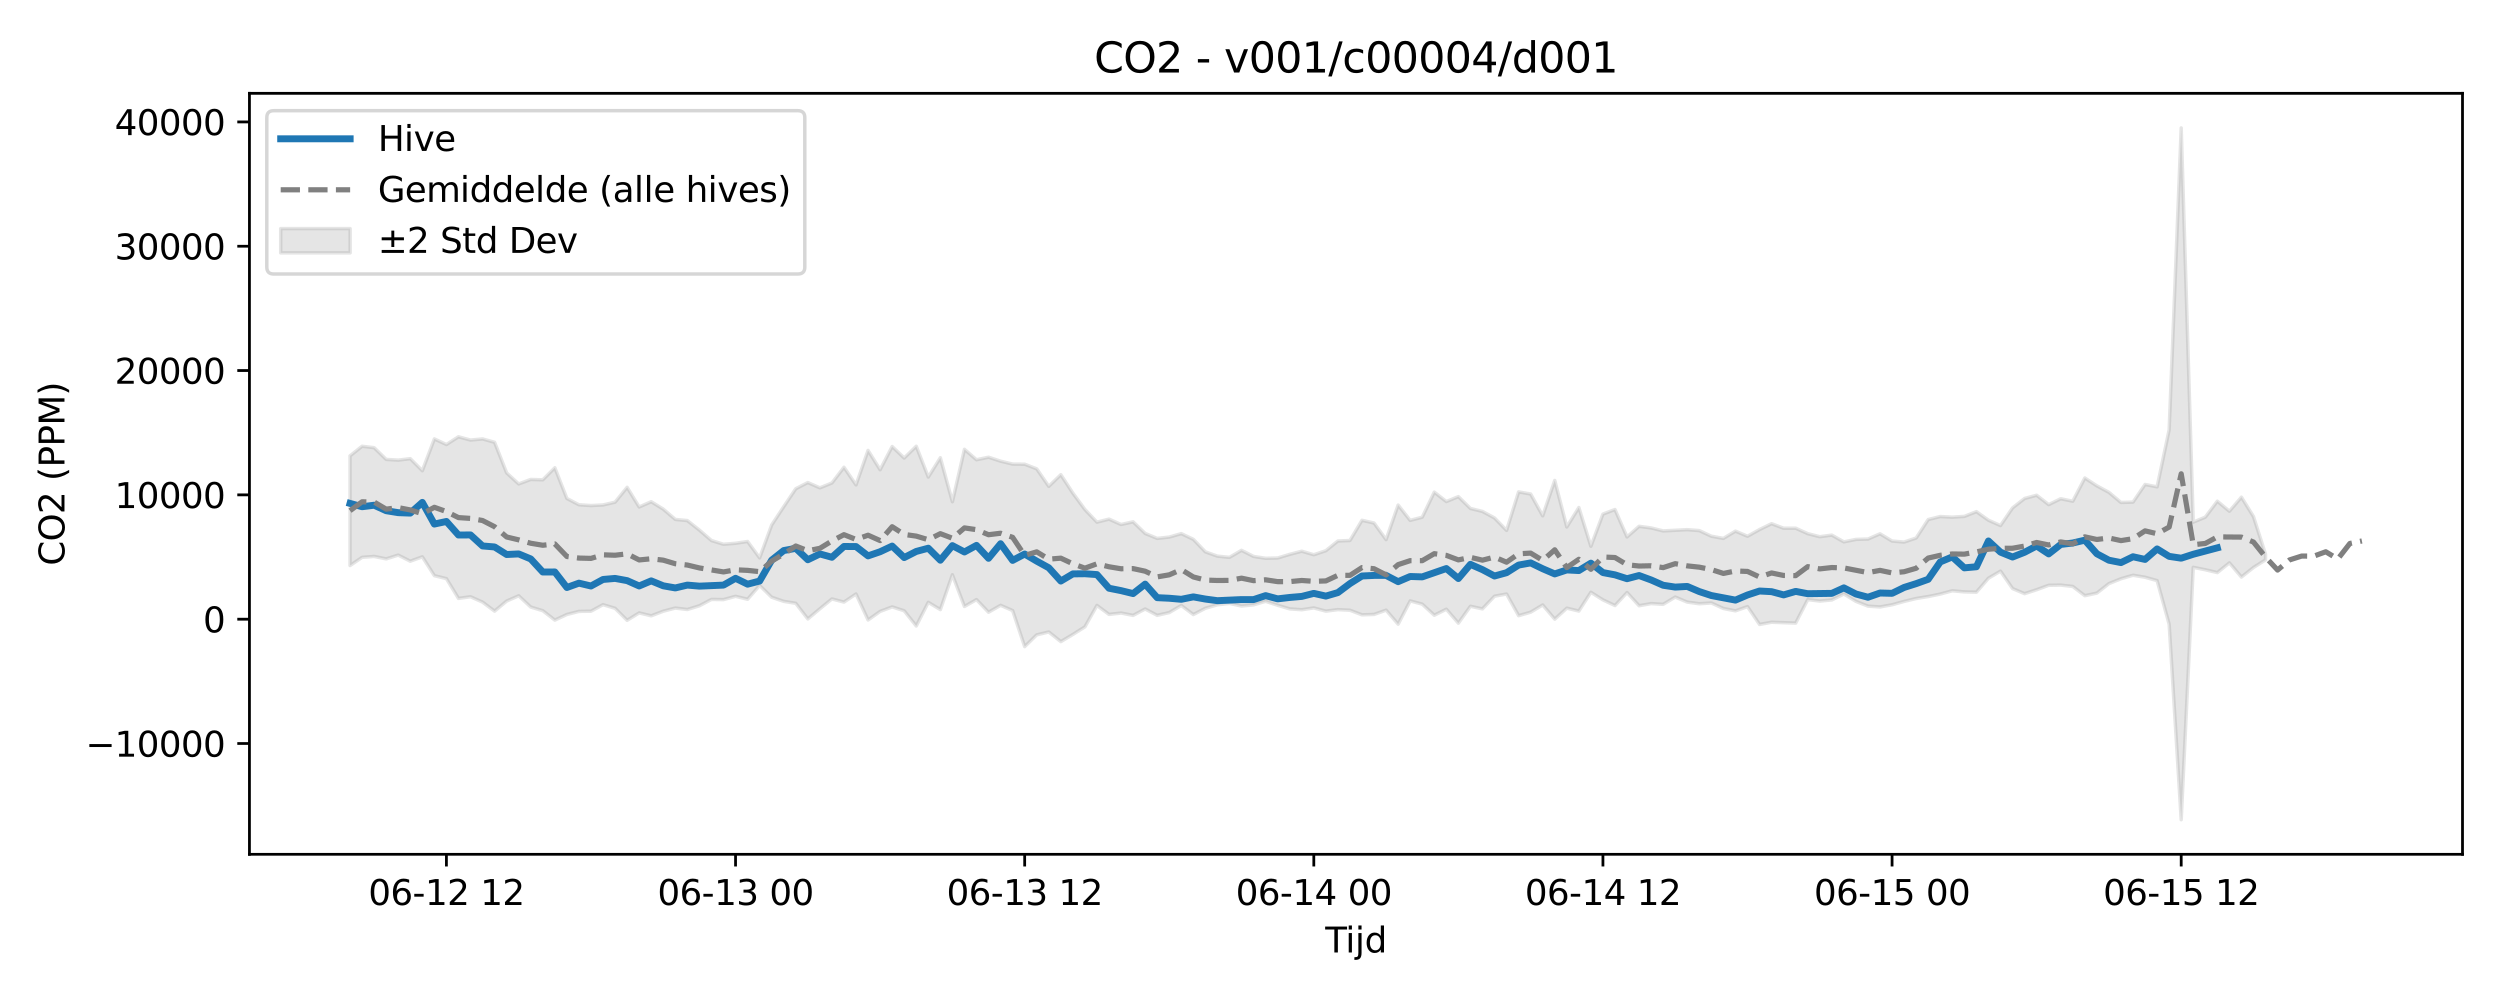 <?xml version="1.0" encoding="utf-8" standalone="no"?>
<!DOCTYPE svg PUBLIC "-//W3C//DTD SVG 1.1//EN"
  "http://www.w3.org/Graphics/SVG/1.1/DTD/svg11.dtd">
<svg xmlns:xlink="http://www.w3.org/1999/xlink" width="720pt" height="288pt" viewBox="0 0 720 288" xmlns="http://www.w3.org/2000/svg" version="1.1">
 <defs>
  <style type="text/css">*{stroke-linejoin: round; stroke-linecap: butt}</style>
 </defs>
 <g id="figure_1">
  <g id="patch_1">
   <path d="M 0 288 
L 720 288 
L 720 0 
L 0 0 
z
" style="fill: #ffffff"/>
  </g>
  <g id="axes_1">
   <g id="patch_2">
    <path d="M 71.84 246.04 
L 709.2 246.04 
L 709.2 26.88 
L 71.84 26.88 
z
" style="fill: #ffffff"/>
   </g>
   <g id="FillBetweenPolyCollection_1">
    <defs>
     <path id="mf6cceb9eff" d="M 100.811 -156.71 
L 100.811 -125.124 
L 104.28 -127.484 
L 107.75 -127.745 
L 111.22 -127.042 
L 114.689 -128.129 
L 118.159 -126.372 
L 121.628 -127.635 
L 125.098 -122.207 
L 128.567 -121.354 
L 132.037 -115.655 
L 135.507 -116.136 
L 138.976 -114.592 
L 142.446 -111.991 
L 145.915 -114.894 
L 149.385 -116.415 
L 152.854 -113.166 
L 156.324 -112.118 
L 159.794 -109.408 
L 163.263 -111.026 
L 166.733 -111.918 
L 170.202 -111.966 
L 173.672 -113.856 
L 177.141 -112.811 
L 180.611 -109.346 
L 184.081 -111.485 
L 187.55 -110.643 
L 191.02 -111.97 
L 194.489 -112.877 
L 197.959 -112.46 
L 201.428 -113.535 
L 204.898 -115.365 
L 208.368 -115.311 
L 211.837 -116.259 
L 215.307 -115.414 
L 218.776 -119.398 
L 222.246 -115.986 
L 225.715 -114.809 
L 229.185 -114.25 
L 232.655 -109.742 
L 236.124 -112.665 
L 239.594 -115.509 
L 243.063 -114.6 
L 246.533 -116.932 
L 250.002 -109.441 
L 253.472 -111.913 
L 256.942 -113.215 
L 260.411 -112.088 
L 263.881 -107.715 
L 267.35 -114.528 
L 270.82 -112.435 
L 274.289 -122.475 
L 277.759 -113.332 
L 281.229 -115.314 
L 284.698 -111.676 
L 288.168 -113.671 
L 291.637 -112.156 
L 295.107 -101.768 
L 298.576 -105.166 
L 302.046 -105.992 
L 305.516 -103.211 
L 308.985 -105.272 
L 312.455 -107.468 
L 315.924 -113.637 
L 319.394 -111.048 
L 322.863 -111.44 
L 326.333 -110.763 
L 329.803 -112.614 
L 333.272 -110.779 
L 336.742 -111.576 
L 340.211 -113.626 
L 343.681 -111.004 
L 347.15 -112.816 
L 350.62 -113.816 
L 354.09 -114.212 
L 357.559 -113.461 
L 361.029 -113.8 
L 364.498 -114.819 
L 367.968 -113.682 
L 371.437 -112.64 
L 374.907 -112.397 
L 378.377 -112.917 
L 381.846 -111.988 
L 385.316 -112.426 
L 388.785 -112.254 
L 392.255 -110.927 
L 395.724 -111.04 
L 399.194 -112.282 
L 402.663 -108.235 
L 406.133 -114.933 
L 409.603 -114.011 
L 413.072 -110.812 
L 416.542 -112.55 
L 420.011 -108.53 
L 423.481 -113.396 
L 426.95 -112.639 
L 430.42 -116.29 
L 433.89 -116.923 
L 437.359 -110.684 
L 440.829 -111.687 
L 444.298 -113.774 
L 447.768 -109.678 
L 451.237 -112.849 
L 454.707 -112.015 
L 458.177 -117.424 
L 461.646 -115.233 
L 465.116 -113.6 
L 468.585 -117.348 
L 472.055 -113.543 
L 475.524 -114.162 
L 478.994 -113.952 
L 482.464 -116.045 
L 485.933 -114.594 
L 489.403 -114.121 
L 492.872 -114.345 
L 496.342 -112.758 
L 499.811 -112.076 
L 503.281 -113.295 
L 506.751 -108.155 
L 510.22 -108.795 
L 513.69 -108.664 
L 517.159 -108.55 
L 520.629 -115.306 
L 524.098 -114.889 
L 527.568 -115.212 
L 531.038 -116.929 
L 534.507 -114.806 
L 537.977 -113.429 
L 541.446 -113.198 
L 544.916 -113.826 
L 548.385 -114.788 
L 551.855 -115.631 
L 555.325 -116.193 
L 558.794 -116.91 
L 562.264 -117.853 
L 565.733 -117.536 
L 569.203 -117.447 
L 572.672 -121.475 
L 576.142 -123.52 
L 579.612 -118.499 
L 583.081 -117.023 
L 586.551 -118.16 
L 590.02 -119.431 
L 593.49 -119.49 
L 596.959 -119.102 
L 600.429 -116.44 
L 603.899 -117.184 
L 607.368 -119.917 
L 610.838 -121.319 
L 614.307 -122.323 
L 617.777 -121.755 
L 621.246 -120.78 
L 624.716 -108.217 
L 628.186 -51.922 
L 631.655 -124.607 
L 635.125 -123.912 
L 638.594 -123.091 
L 642.064 -125.895 
L 645.533 -121.807 
L 649.003 -124.56 
L 652.473 -126.767 
L 652.473 -128.35 
L 652.473 -128.35 
L 649.003 -139.227 
L 645.533 -144.815 
L 642.064 -140.765 
L 638.594 -143.658 
L 635.125 -139.057 
L 631.655 -137.623 
L 628.186 -251.158 
L 624.716 -164.209 
L 621.246 -147.786 
L 617.777 -148.473 
L 614.307 -143.397 
L 610.838 -143.289 
L 607.368 -146.206 
L 603.899 -148.079 
L 600.429 -150.34 
L 596.959 -143.648 
L 593.49 -144.368 
L 590.02 -142.67 
L 586.551 -145.371 
L 583.081 -144.436 
L 579.612 -141.72 
L 576.142 -136.642 
L 572.672 -138.182 
L 569.203 -140.649 
L 565.733 -139.28 
L 562.264 -139.061 
L 558.794 -139.242 
L 555.325 -138.371 
L 551.855 -133.054 
L 548.385 -131.892 
L 544.916 -132.178 
L 541.446 -134.264 
L 537.977 -132.757 
L 534.507 -132.655 
L 531.038 -131.94 
L 527.568 -133.89 
L 524.098 -133.43 
L 520.629 -134.311 
L 517.159 -135.88 
L 513.69 -135.868 
L 510.22 -137.177 
L 506.751 -135.493 
L 503.281 -133.559 
L 499.811 -135.035 
L 496.342 -132.942 
L 492.872 -133.572 
L 489.403 -135.189 
L 485.933 -135.461 
L 482.464 -135.28 
L 478.994 -135.097 
L 475.524 -135.956 
L 472.055 -136.421 
L 468.585 -133.361 
L 465.116 -141.261 
L 461.646 -139.943 
L 458.177 -130.665 
L 454.707 -141.833 
L 451.237 -136.238 
L 447.768 -149.634 
L 444.298 -139.439 
L 440.829 -145.722 
L 437.359 -146.335 
L 433.89 -135.248 
L 430.42 -138.831 
L 426.95 -140.708 
L 423.481 -141.565 
L 420.011 -144.967 
L 416.542 -143.556 
L 413.072 -146.269 
L 409.603 -139.047 
L 406.133 -138.137 
L 402.663 -142.54 
L 399.194 -132.589 
L 395.724 -137.372 
L 392.255 -138.157 
L 388.785 -132.339 
L 385.316 -132.197 
L 381.846 -129.399 
L 378.377 -128.239 
L 374.907 -129.249 
L 371.437 -128.345 
L 367.968 -127.296 
L 364.498 -127.213 
L 361.029 -127.744 
L 357.559 -129.512 
L 354.09 -127.483 
L 350.62 -127.827 
L 347.15 -129.065 
L 343.681 -132.675 
L 340.211 -134.316 
L 336.742 -133.324 
L 333.272 -132.937 
L 329.803 -134.374 
L 326.333 -137.719 
L 322.863 -136.946 
L 319.394 -138.496 
L 315.924 -137.62 
L 312.455 -141.264 
L 308.985 -145.986 
L 305.516 -151.284 
L 302.046 -147.933 
L 298.576 -152.974 
L 295.107 -154.309 
L 291.637 -154.343 
L 288.168 -155.185 
L 284.698 -156.322 
L 281.229 -155.593 
L 277.759 -158.595 
L 274.289 -143.496 
L 270.82 -156.172 
L 267.35 -150.605 
L 263.881 -159.482 
L 260.411 -156.084 
L 256.942 -159.4 
L 253.472 -152.712 
L 250.002 -158.284 
L 246.533 -148.348 
L 243.063 -153.431 
L 239.594 -148.9 
L 236.124 -147.503 
L 232.655 -149.028 
L 229.185 -147.252 
L 225.715 -142.078 
L 222.246 -136.805 
L 218.776 -127.326 
L 215.307 -132.051 
L 211.837 -131.539 
L 208.368 -131.258 
L 204.898 -132.327 
L 201.428 -135.337 
L 197.959 -138.077 
L 194.489 -138.41 
L 191.02 -141.375 
L 187.55 -143.508 
L 184.081 -141.99 
L 180.611 -147.652 
L 177.141 -143.372 
L 173.672 -142.573 
L 170.202 -142.401 
L 166.733 -142.632 
L 163.263 -144.44 
L 159.794 -153.285 
L 156.324 -149.814 
L 152.854 -149.923 
L 149.385 -148.625 
L 145.915 -151.804 
L 142.446 -160.618 
L 138.976 -161.592 
L 135.507 -161.263 
L 132.037 -162.208 
L 128.567 -159.977 
L 125.098 -161.592 
L 121.628 -152.433 
L 118.159 -155.912 
L 114.689 -155.483 
L 111.22 -155.693 
L 107.75 -159.073 
L 104.28 -159.483 
L 100.811 -156.71 
z
" style="stroke: #808080; stroke-opacity: 0.2"/>
    </defs>
    <g clip-path="url(#p6f498f45c6)">
     <use xlink:href="#mf6cceb9eff" x="0" y="288" style="fill: #808080; fill-opacity: 0.2; stroke: #808080; stroke-opacity: 0.2"/>
    </g>
   </g>
   <g id="matplotlib.axis_1">
    <g id="xtick_1">
     <g id="line2d_1">
      <defs>
       <path id="m15a9ff6edf" d="M 0 0 
L 0 3.5 
" style="stroke: #000000; stroke-width: 0.8"/>
      </defs>
      <g>
       <use xlink:href="#m15a9ff6edf" x="128.567" y="246.04" style="stroke: #000000; stroke-width: 0.8"/>
      </g>
     </g>
     <g id="text_1">
      <!-- 06-12 12 -->
      <g transform="translate(106.087 260.638) scale(0.1 -0.1)">
       <defs>
        <path id="DejaVuSans-30" d="M 2034 4250 
Q 1547 4250 1301 3770 
Q 1056 3291 1056 2328 
Q 1056 1369 1301 889 
Q 1547 409 2034 409 
Q 2525 409 2770 889 
Q 3016 1369 3016 2328 
Q 3016 3291 2770 3770 
Q 2525 4250 2034 4250 
z
M 2034 4750 
Q 2819 4750 3233 4129 
Q 3647 3509 3647 2328 
Q 3647 1150 3233 529 
Q 2819 -91 2034 -91 
Q 1250 -91 836 529 
Q 422 1150 422 2328 
Q 422 3509 836 4129 
Q 1250 4750 2034 4750 
z
" transform="scale(0.016)"/>
        <path id="DejaVuSans-36" d="M 2113 2584 
Q 1688 2584 1439 2293 
Q 1191 2003 1191 1497 
Q 1191 994 1439 701 
Q 1688 409 2113 409 
Q 2538 409 2786 701 
Q 3034 994 3034 1497 
Q 3034 2003 2786 2293 
Q 2538 2584 2113 2584 
z
M 3366 4563 
L 3366 3988 
Q 3128 4100 2886 4159 
Q 2644 4219 2406 4219 
Q 1781 4219 1451 3797 
Q 1122 3375 1075 2522 
Q 1259 2794 1537 2939 
Q 1816 3084 2150 3084 
Q 2853 3084 3261 2657 
Q 3669 2231 3669 1497 
Q 3669 778 3244 343 
Q 2819 -91 2113 -91 
Q 1303 -91 875 529 
Q 447 1150 447 2328 
Q 447 3434 972 4092 
Q 1497 4750 2381 4750 
Q 2619 4750 2861 4703 
Q 3103 4656 3366 4563 
z
" transform="scale(0.016)"/>
        <path id="DejaVuSans-2d" d="M 313 2009 
L 1997 2009 
L 1997 1497 
L 313 1497 
L 313 2009 
z
" transform="scale(0.016)"/>
        <path id="DejaVuSans-31" d="M 794 531 
L 1825 531 
L 1825 4091 
L 703 3866 
L 703 4441 
L 1819 4666 
L 2450 4666 
L 2450 531 
L 3481 531 
L 3481 0 
L 794 0 
L 794 531 
z
" transform="scale(0.016)"/>
        <path id="DejaVuSans-32" d="M 1228 531 
L 3431 531 
L 3431 0 
L 469 0 
L 469 531 
Q 828 903 1448 1529 
Q 2069 2156 2228 2338 
Q 2531 2678 2651 2914 
Q 2772 3150 2772 3378 
Q 2772 3750 2511 3984 
Q 2250 4219 1831 4219 
Q 1534 4219 1204 4116 
Q 875 4013 500 3803 
L 500 4441 
Q 881 4594 1212 4672 
Q 1544 4750 1819 4750 
Q 2544 4750 2975 4387 
Q 3406 4025 3406 3419 
Q 3406 3131 3298 2873 
Q 3191 2616 2906 2266 
Q 2828 2175 2409 1742 
Q 1991 1309 1228 531 
z
" transform="scale(0.016)"/>
        <path id="DejaVuSans-20" transform="scale(0.016)"/>
       </defs>
       <use xlink:href="#DejaVuSans-30"/>
       <use xlink:href="#DejaVuSans-36" transform="translate(63.623 0)"/>
       <use xlink:href="#DejaVuSans-2d" transform="translate(127.246 0)"/>
       <use xlink:href="#DejaVuSans-31" transform="translate(163.33 0)"/>
       <use xlink:href="#DejaVuSans-32" transform="translate(226.953 0)"/>
       <use xlink:href="#DejaVuSans-20" transform="translate(290.576 0)"/>
       <use xlink:href="#DejaVuSans-31" transform="translate(322.363 0)"/>
       <use xlink:href="#DejaVuSans-32" transform="translate(385.986 0)"/>
      </g>
     </g>
    </g>
    <g id="xtick_2">
     <g id="line2d_2">
      <g>
       <use xlink:href="#m15a9ff6edf" x="211.837" y="246.04" style="stroke: #000000; stroke-width: 0.8"/>
      </g>
     </g>
     <g id="text_2">
      <!-- 06-13 00 -->
      <g transform="translate(189.357 260.638) scale(0.1 -0.1)">
       <defs>
        <path id="DejaVuSans-33" d="M 2597 2516 
Q 3050 2419 3304 2112 
Q 3559 1806 3559 1356 
Q 3559 666 3084 287 
Q 2609 -91 1734 -91 
Q 1441 -91 1130 -33 
Q 819 25 488 141 
L 488 750 
Q 750 597 1062 519 
Q 1375 441 1716 441 
Q 2309 441 2620 675 
Q 2931 909 2931 1356 
Q 2931 1769 2642 2001 
Q 2353 2234 1838 2234 
L 1294 2234 
L 1294 2753 
L 1863 2753 
Q 2328 2753 2575 2939 
Q 2822 3125 2822 3475 
Q 2822 3834 2567 4026 
Q 2313 4219 1838 4219 
Q 1578 4219 1281 4162 
Q 984 4106 628 3988 
L 628 4550 
Q 988 4650 1302 4700 
Q 1616 4750 1894 4750 
Q 2613 4750 3031 4423 
Q 3450 4097 3450 3541 
Q 3450 3153 3228 2886 
Q 3006 2619 2597 2516 
z
" transform="scale(0.016)"/>
       </defs>
       <use xlink:href="#DejaVuSans-30"/>
       <use xlink:href="#DejaVuSans-36" transform="translate(63.623 0)"/>
       <use xlink:href="#DejaVuSans-2d" transform="translate(127.246 0)"/>
       <use xlink:href="#DejaVuSans-31" transform="translate(163.33 0)"/>
       <use xlink:href="#DejaVuSans-33" transform="translate(226.953 0)"/>
       <use xlink:href="#DejaVuSans-20" transform="translate(290.576 0)"/>
       <use xlink:href="#DejaVuSans-30" transform="translate(322.363 0)"/>
       <use xlink:href="#DejaVuSans-30" transform="translate(385.986 0)"/>
      </g>
     </g>
    </g>
    <g id="xtick_3">
     <g id="line2d_3">
      <g>
       <use xlink:href="#m15a9ff6edf" x="295.107" y="246.04" style="stroke: #000000; stroke-width: 0.8"/>
      </g>
     </g>
     <g id="text_3">
      <!-- 06-13 12 -->
      <g transform="translate(272.626 260.638) scale(0.1 -0.1)">
       <use xlink:href="#DejaVuSans-30"/>
       <use xlink:href="#DejaVuSans-36" transform="translate(63.623 0)"/>
       <use xlink:href="#DejaVuSans-2d" transform="translate(127.246 0)"/>
       <use xlink:href="#DejaVuSans-31" transform="translate(163.33 0)"/>
       <use xlink:href="#DejaVuSans-33" transform="translate(226.953 0)"/>
       <use xlink:href="#DejaVuSans-20" transform="translate(290.576 0)"/>
       <use xlink:href="#DejaVuSans-31" transform="translate(322.363 0)"/>
       <use xlink:href="#DejaVuSans-32" transform="translate(385.986 0)"/>
      </g>
     </g>
    </g>
    <g id="xtick_4">
     <g id="line2d_4">
      <g>
       <use xlink:href="#m15a9ff6edf" x="378.377" y="246.04" style="stroke: #000000; stroke-width: 0.8"/>
      </g>
     </g>
     <g id="text_4">
      <!-- 06-14 00 -->
      <g transform="translate(355.896 260.638) scale(0.1 -0.1)">
       <defs>
        <path id="DejaVuSans-34" d="M 2419 4116 
L 825 1625 
L 2419 1625 
L 2419 4116 
z
M 2253 4666 
L 3047 4666 
L 3047 1625 
L 3713 1625 
L 3713 1100 
L 3047 1100 
L 3047 0 
L 2419 0 
L 2419 1100 
L 313 1100 
L 313 1709 
L 2253 4666 
z
" transform="scale(0.016)"/>
       </defs>
       <use xlink:href="#DejaVuSans-30"/>
       <use xlink:href="#DejaVuSans-36" transform="translate(63.623 0)"/>
       <use xlink:href="#DejaVuSans-2d" transform="translate(127.246 0)"/>
       <use xlink:href="#DejaVuSans-31" transform="translate(163.33 0)"/>
       <use xlink:href="#DejaVuSans-34" transform="translate(226.953 0)"/>
       <use xlink:href="#DejaVuSans-20" transform="translate(290.576 0)"/>
       <use xlink:href="#DejaVuSans-30" transform="translate(322.363 0)"/>
       <use xlink:href="#DejaVuSans-30" transform="translate(385.986 0)"/>
      </g>
     </g>
    </g>
    <g id="xtick_5">
     <g id="line2d_5">
      <g>
       <use xlink:href="#m15a9ff6edf" x="461.646" y="246.04" style="stroke: #000000; stroke-width: 0.8"/>
      </g>
     </g>
     <g id="text_5">
      <!-- 06-14 12 -->
      <g transform="translate(439.166 260.638) scale(0.1 -0.1)">
       <use xlink:href="#DejaVuSans-30"/>
       <use xlink:href="#DejaVuSans-36" transform="translate(63.623 0)"/>
       <use xlink:href="#DejaVuSans-2d" transform="translate(127.246 0)"/>
       <use xlink:href="#DejaVuSans-31" transform="translate(163.33 0)"/>
       <use xlink:href="#DejaVuSans-34" transform="translate(226.953 0)"/>
       <use xlink:href="#DejaVuSans-20" transform="translate(290.576 0)"/>
       <use xlink:href="#DejaVuSans-31" transform="translate(322.363 0)"/>
       <use xlink:href="#DejaVuSans-32" transform="translate(385.986 0)"/>
      </g>
     </g>
    </g>
    <g id="xtick_6">
     <g id="line2d_6">
      <g>
       <use xlink:href="#m15a9ff6edf" x="544.916" y="246.04" style="stroke: #000000; stroke-width: 0.8"/>
      </g>
     </g>
     <g id="text_6">
      <!-- 06-15 00 -->
      <g transform="translate(522.435 260.638) scale(0.1 -0.1)">
       <defs>
        <path id="DejaVuSans-35" d="M 691 4666 
L 3169 4666 
L 3169 4134 
L 1269 4134 
L 1269 2991 
Q 1406 3038 1543 3061 
Q 1681 3084 1819 3084 
Q 2600 3084 3056 2656 
Q 3513 2228 3513 1497 
Q 3513 744 3044 326 
Q 2575 -91 1722 -91 
Q 1428 -91 1123 -41 
Q 819 9 494 109 
L 494 744 
Q 775 591 1075 516 
Q 1375 441 1709 441 
Q 2250 441 2565 725 
Q 2881 1009 2881 1497 
Q 2881 1984 2565 2268 
Q 2250 2553 1709 2553 
Q 1456 2553 1204 2497 
Q 953 2441 691 2322 
L 691 4666 
z
" transform="scale(0.016)"/>
       </defs>
       <use xlink:href="#DejaVuSans-30"/>
       <use xlink:href="#DejaVuSans-36" transform="translate(63.623 0)"/>
       <use xlink:href="#DejaVuSans-2d" transform="translate(127.246 0)"/>
       <use xlink:href="#DejaVuSans-31" transform="translate(163.33 0)"/>
       <use xlink:href="#DejaVuSans-35" transform="translate(226.953 0)"/>
       <use xlink:href="#DejaVuSans-20" transform="translate(290.576 0)"/>
       <use xlink:href="#DejaVuSans-30" transform="translate(322.363 0)"/>
       <use xlink:href="#DejaVuSans-30" transform="translate(385.986 0)"/>
      </g>
     </g>
    </g>
    <g id="xtick_7">
     <g id="line2d_7">
      <g>
       <use xlink:href="#m15a9ff6edf" x="628.186" y="246.04" style="stroke: #000000; stroke-width: 0.8"/>
      </g>
     </g>
     <g id="text_7">
      <!-- 06-15 12 -->
      <g transform="translate(605.705 260.638) scale(0.1 -0.1)">
       <use xlink:href="#DejaVuSans-30"/>
       <use xlink:href="#DejaVuSans-36" transform="translate(63.623 0)"/>
       <use xlink:href="#DejaVuSans-2d" transform="translate(127.246 0)"/>
       <use xlink:href="#DejaVuSans-31" transform="translate(163.33 0)"/>
       <use xlink:href="#DejaVuSans-35" transform="translate(226.953 0)"/>
       <use xlink:href="#DejaVuSans-20" transform="translate(290.576 0)"/>
       <use xlink:href="#DejaVuSans-31" transform="translate(322.363 0)"/>
       <use xlink:href="#DejaVuSans-32" transform="translate(385.986 0)"/>
      </g>
     </g>
    </g>
    <g id="text_8">
     <!-- Tijd -->
     <g transform="translate(381.67 274.317) scale(0.1 -0.1)">
      <defs>
       <path id="DejaVuSans-54" d="M -19 4666 
L 3928 4666 
L 3928 4134 
L 2272 4134 
L 2272 0 
L 1638 0 
L 1638 4134 
L -19 4134 
L -19 4666 
z
" transform="scale(0.016)"/>
       <path id="DejaVuSans-69" d="M 603 3500 
L 1178 3500 
L 1178 0 
L 603 0 
L 603 3500 
z
M 603 4863 
L 1178 4863 
L 1178 4134 
L 603 4134 
L 603 4863 
z
" transform="scale(0.016)"/>
       <path id="DejaVuSans-6a" d="M 603 3500 
L 1178 3500 
L 1178 -63 
Q 1178 -731 923 -1031 
Q 669 -1331 103 -1331 
L -116 -1331 
L -116 -844 
L 38 -844 
Q 366 -844 484 -692 
Q 603 -541 603 -63 
L 603 3500 
z
M 603 4863 
L 1178 4863 
L 1178 4134 
L 603 4134 
L 603 4863 
z
" transform="scale(0.016)"/>
       <path id="DejaVuSans-64" d="M 2906 2969 
L 2906 4863 
L 3481 4863 
L 3481 0 
L 2906 0 
L 2906 525 
Q 2725 213 2448 61 
Q 2172 -91 1784 -91 
Q 1150 -91 751 415 
Q 353 922 353 1747 
Q 353 2572 751 3078 
Q 1150 3584 1784 3584 
Q 2172 3584 2448 3432 
Q 2725 3281 2906 2969 
z
M 947 1747 
Q 947 1113 1208 752 
Q 1469 391 1925 391 
Q 2381 391 2643 752 
Q 2906 1113 2906 1747 
Q 2906 2381 2643 2742 
Q 2381 3103 1925 3103 
Q 1469 3103 1208 2742 
Q 947 2381 947 1747 
z
" transform="scale(0.016)"/>
      </defs>
      <use xlink:href="#DejaVuSans-54"/>
      <use xlink:href="#DejaVuSans-69" transform="translate(57.959 0)"/>
      <use xlink:href="#DejaVuSans-6a" transform="translate(85.742 0)"/>
      <use xlink:href="#DejaVuSans-64" transform="translate(113.525 0)"/>
     </g>
    </g>
   </g>
   <g id="matplotlib.axis_2">
    <g id="ytick_1">
     <g id="line2d_8">
      <defs>
       <path id="m449d38f73c" d="M 0 0 
L -3.5 0 
" style="stroke: #000000; stroke-width: 0.8"/>
      </defs>
      <g>
       <use xlink:href="#m449d38f73c" x="71.84" y="214.129" style="stroke: #000000; stroke-width: 0.8"/>
      </g>
     </g>
     <g id="text_9">
      <!-- −10000 -->
      <g transform="translate(24.648 217.928) scale(0.1 -0.1)">
       <defs>
        <path id="DejaVuSans-2212" d="M 678 2272 
L 4684 2272 
L 4684 1741 
L 678 1741 
L 678 2272 
z
" transform="scale(0.016)"/>
       </defs>
       <use xlink:href="#DejaVuSans-2212"/>
       <use xlink:href="#DejaVuSans-31" transform="translate(83.789 0)"/>
       <use xlink:href="#DejaVuSans-30" transform="translate(147.412 0)"/>
       <use xlink:href="#DejaVuSans-30" transform="translate(211.035 0)"/>
       <use xlink:href="#DejaVuSans-30" transform="translate(274.658 0)"/>
       <use xlink:href="#DejaVuSans-30" transform="translate(338.281 0)"/>
      </g>
     </g>
    </g>
    <g id="ytick_2">
     <g id="line2d_9">
      <g>
       <use xlink:href="#m449d38f73c" x="71.84" y="178.326" style="stroke: #000000; stroke-width: 0.8"/>
      </g>
     </g>
     <g id="text_10">
      <!-- 0 -->
      <g transform="translate(58.477 182.125) scale(0.1 -0.1)">
       <use xlink:href="#DejaVuSans-30"/>
      </g>
     </g>
    </g>
    <g id="ytick_3">
     <g id="line2d_10">
      <g>
       <use xlink:href="#m449d38f73c" x="71.84" y="142.522" style="stroke: #000000; stroke-width: 0.8"/>
      </g>
     </g>
     <g id="text_11">
      <!-- 10000 -->
      <g transform="translate(33.028 146.322) scale(0.1 -0.1)">
       <use xlink:href="#DejaVuSans-31"/>
       <use xlink:href="#DejaVuSans-30" transform="translate(63.623 0)"/>
       <use xlink:href="#DejaVuSans-30" transform="translate(127.246 0)"/>
       <use xlink:href="#DejaVuSans-30" transform="translate(190.869 0)"/>
       <use xlink:href="#DejaVuSans-30" transform="translate(254.492 0)"/>
      </g>
     </g>
    </g>
    <g id="ytick_4">
     <g id="line2d_11">
      <g>
       <use xlink:href="#m449d38f73c" x="71.84" y="106.719" style="stroke: #000000; stroke-width: 0.8"/>
      </g>
     </g>
     <g id="text_12">
      <!-- 20000 -->
      <g transform="translate(33.028 110.519) scale(0.1 -0.1)">
       <use xlink:href="#DejaVuSans-32"/>
       <use xlink:href="#DejaVuSans-30" transform="translate(63.623 0)"/>
       <use xlink:href="#DejaVuSans-30" transform="translate(127.246 0)"/>
       <use xlink:href="#DejaVuSans-30" transform="translate(190.869 0)"/>
       <use xlink:href="#DejaVuSans-30" transform="translate(254.492 0)"/>
      </g>
     </g>
    </g>
    <g id="ytick_5">
     <g id="line2d_12">
      <g>
       <use xlink:href="#m449d38f73c" x="71.84" y="70.916" style="stroke: #000000; stroke-width: 0.8"/>
      </g>
     </g>
     <g id="text_13">
      <!-- 30000 -->
      <g transform="translate(33.028 74.715) scale(0.1 -0.1)">
       <use xlink:href="#DejaVuSans-33"/>
       <use xlink:href="#DejaVuSans-30" transform="translate(63.623 0)"/>
       <use xlink:href="#DejaVuSans-30" transform="translate(127.246 0)"/>
       <use xlink:href="#DejaVuSans-30" transform="translate(190.869 0)"/>
       <use xlink:href="#DejaVuSans-30" transform="translate(254.492 0)"/>
      </g>
     </g>
    </g>
    <g id="ytick_6">
     <g id="line2d_13">
      <g>
       <use xlink:href="#m449d38f73c" x="71.84" y="35.113" style="stroke: #000000; stroke-width: 0.8"/>
      </g>
     </g>
     <g id="text_14">
      <!-- 40000 -->
      <g transform="translate(33.028 38.912) scale(0.1 -0.1)">
       <use xlink:href="#DejaVuSans-34"/>
       <use xlink:href="#DejaVuSans-30" transform="translate(63.623 0)"/>
       <use xlink:href="#DejaVuSans-30" transform="translate(127.246 0)"/>
       <use xlink:href="#DejaVuSans-30" transform="translate(190.869 0)"/>
       <use xlink:href="#DejaVuSans-30" transform="translate(254.492 0)"/>
      </g>
     </g>
    </g>
    <g id="text_15">
     <!-- CO2 (PPM) -->
     <g transform="translate(18.568 162.903) rotate(-90) scale(0.1 -0.1)">
      <defs>
       <path id="DejaVuSans-43" d="M 4122 4306 
L 4122 3641 
Q 3803 3938 3442 4084 
Q 3081 4231 2675 4231 
Q 1875 4231 1450 3742 
Q 1025 3253 1025 2328 
Q 1025 1406 1450 917 
Q 1875 428 2675 428 
Q 3081 428 3442 575 
Q 3803 722 4122 1019 
L 4122 359 
Q 3791 134 3420 21 
Q 3050 -91 2638 -91 
Q 1578 -91 968 557 
Q 359 1206 359 2328 
Q 359 3453 968 4101 
Q 1578 4750 2638 4750 
Q 3056 4750 3426 4639 
Q 3797 4528 4122 4306 
z
" transform="scale(0.016)"/>
       <path id="DejaVuSans-4f" d="M 2522 4238 
Q 1834 4238 1429 3725 
Q 1025 3213 1025 2328 
Q 1025 1447 1429 934 
Q 1834 422 2522 422 
Q 3209 422 3611 934 
Q 4013 1447 4013 2328 
Q 4013 3213 3611 3725 
Q 3209 4238 2522 4238 
z
M 2522 4750 
Q 3503 4750 4090 4092 
Q 4678 3434 4678 2328 
Q 4678 1225 4090 567 
Q 3503 -91 2522 -91 
Q 1538 -91 948 565 
Q 359 1222 359 2328 
Q 359 3434 948 4092 
Q 1538 4750 2522 4750 
z
" transform="scale(0.016)"/>
       <path id="DejaVuSans-28" d="M 1984 4856 
Q 1566 4138 1362 3434 
Q 1159 2731 1159 2009 
Q 1159 1288 1364 580 
Q 1569 -128 1984 -844 
L 1484 -844 
Q 1016 -109 783 600 
Q 550 1309 550 2009 
Q 550 2706 781 3412 
Q 1013 4119 1484 4856 
L 1984 4856 
z
" transform="scale(0.016)"/>
       <path id="DejaVuSans-50" d="M 1259 4147 
L 1259 2394 
L 2053 2394 
Q 2494 2394 2734 2622 
Q 2975 2850 2975 3272 
Q 2975 3691 2734 3919 
Q 2494 4147 2053 4147 
L 1259 4147 
z
M 628 4666 
L 2053 4666 
Q 2838 4666 3239 4311 
Q 3641 3956 3641 3272 
Q 3641 2581 3239 2228 
Q 2838 1875 2053 1875 
L 1259 1875 
L 1259 0 
L 628 0 
L 628 4666 
z
" transform="scale(0.016)"/>
       <path id="DejaVuSans-4d" d="M 628 4666 
L 1569 4666 
L 2759 1491 
L 3956 4666 
L 4897 4666 
L 4897 0 
L 4281 0 
L 4281 4097 
L 3078 897 
L 2444 897 
L 1241 4097 
L 1241 0 
L 628 0 
L 628 4666 
z
" transform="scale(0.016)"/>
       <path id="DejaVuSans-29" d="M 513 4856 
L 1013 4856 
Q 1481 4119 1714 3412 
Q 1947 2706 1947 2009 
Q 1947 1309 1714 600 
Q 1481 -109 1013 -844 
L 513 -844 
Q 928 -128 1133 580 
Q 1338 1288 1338 2009 
Q 1338 2731 1133 3434 
Q 928 4138 513 4856 
z
" transform="scale(0.016)"/>
      </defs>
      <use xlink:href="#DejaVuSans-43"/>
      <use xlink:href="#DejaVuSans-4f" transform="translate(69.824 0)"/>
      <use xlink:href="#DejaVuSans-32" transform="translate(148.535 0)"/>
      <use xlink:href="#DejaVuSans-20" transform="translate(212.158 0)"/>
      <use xlink:href="#DejaVuSans-28" transform="translate(243.945 0)"/>
      <use xlink:href="#DejaVuSans-50" transform="translate(282.959 0)"/>
      <use xlink:href="#DejaVuSans-50" transform="translate(343.262 0)"/>
      <use xlink:href="#DejaVuSans-4d" transform="translate(403.564 0)"/>
      <use xlink:href="#DejaVuSans-29" transform="translate(489.844 0)"/>
     </g>
    </g>
   </g>
   <g id="line2d_14">
    <path d="M 100.811 144.982 
L 104.28 145.938 
L 107.75 145.504 
L 111.22 147.083 
L 114.689 147.648 
L 118.159 147.772 
L 121.628 144.693 
L 125.098 150.93 
L 128.567 150.182 
L 132.037 154.088 
L 135.507 154.061 
L 138.976 157.235 
L 142.446 157.525 
L 145.915 159.701 
L 149.385 159.53 
L 152.854 160.973 
L 156.324 164.743 
L 159.794 164.726 
L 163.263 169.198 
L 166.733 167.948 
L 170.202 168.773 
L 173.672 166.885 
L 177.141 166.583 
L 180.611 167.22 
L 184.081 168.759 
L 187.55 167.292 
L 191.02 168.715 
L 194.489 169.324 
L 197.959 168.507 
L 201.428 168.808 
L 208.368 168.51 
L 211.837 166.551 
L 215.307 168.243 
L 218.776 167.339 
L 222.246 161.317 
L 225.715 158.559 
L 229.185 157.917 
L 232.655 161.205 
L 236.124 159.533 
L 239.594 160.494 
L 243.063 157.382 
L 246.533 157.411 
L 250.002 160.095 
L 253.472 158.901 
L 256.942 157.272 
L 260.411 160.578 
L 263.881 158.815 
L 267.35 157.886 
L 270.82 161.338 
L 274.289 157.141 
L 277.759 158.968 
L 281.229 157.074 
L 284.698 160.789 
L 288.168 156.596 
L 291.637 161.391 
L 295.107 159.561 
L 298.576 161.607 
L 302.046 163.517 
L 305.516 167.342 
L 308.985 165.281 
L 312.455 165.238 
L 315.924 165.482 
L 319.394 169.411 
L 322.863 170.1 
L 326.333 170.951 
L 329.803 168.234 
L 333.272 172.129 
L 336.742 172.295 
L 340.211 172.598 
L 343.681 171.901 
L 347.15 172.528 
L 350.62 172.995 
L 357.559 172.677 
L 361.029 172.682 
L 364.498 171.54 
L 367.968 172.471 
L 371.437 172.064 
L 374.907 171.77 
L 378.377 170.891 
L 381.846 171.675 
L 385.316 170.667 
L 388.785 168.072 
L 392.255 165.886 
L 395.724 165.723 
L 399.194 165.718 
L 402.663 167.518 
L 406.133 166.03 
L 409.603 166.141 
L 416.542 163.739 
L 420.011 166.611 
L 423.481 162.532 
L 426.95 164.059 
L 430.42 165.892 
L 433.89 164.936 
L 437.359 162.742 
L 440.829 162.116 
L 444.298 163.796 
L 447.768 165.29 
L 451.237 164.142 
L 454.707 164.322 
L 458.177 162.195 
L 461.646 164.902 
L 465.116 165.556 
L 468.585 166.666 
L 472.055 165.752 
L 475.524 167.028 
L 478.994 168.556 
L 482.464 169.081 
L 485.933 168.892 
L 489.403 170.374 
L 492.872 171.515 
L 499.811 172.831 
L 503.281 171.354 
L 506.751 170.209 
L 510.22 170.399 
L 513.69 171.332 
L 517.159 170.321 
L 520.629 170.988 
L 527.568 170.888 
L 531.038 169.307 
L 534.507 171.071 
L 537.977 172.002 
L 541.446 170.786 
L 544.916 170.879 
L 548.385 169.185 
L 551.855 168.085 
L 555.325 166.839 
L 558.794 161.834 
L 562.264 160.386 
L 565.733 163.541 
L 569.203 163.226 
L 572.672 155.804 
L 576.142 159.017 
L 579.612 160.424 
L 583.081 159.053 
L 586.551 157.238 
L 590.02 159.523 
L 593.49 156.802 
L 596.959 156.383 
L 600.429 155.567 
L 603.899 159.487 
L 607.368 161.343 
L 610.838 162.027 
L 614.307 160.345 
L 617.777 161.113 
L 621.246 158.094 
L 624.716 160.237 
L 628.186 160.755 
L 631.655 159.629 
L 638.594 157.778 
L 638.594 157.778 
" clip-path="url(#p6f498f45c6)" style="fill: none; stroke: #1f77b4; stroke-width: 2; stroke-linecap: square"/>
   </g>
   <g id="line2d_15">
    <path d="M 100.811 147.083 
L 104.28 144.517 
L 107.75 144.591 
L 111.22 146.633 
L 114.689 146.194 
L 118.159 146.858 
L 121.628 147.966 
L 125.098 146.101 
L 128.567 147.334 
L 132.037 149.069 
L 135.507 149.3 
L 138.976 149.908 
L 142.446 151.696 
L 145.915 154.651 
L 149.385 155.48 
L 152.854 156.456 
L 156.324 157.034 
L 159.794 156.653 
L 163.263 160.267 
L 166.733 160.725 
L 170.202 160.816 
L 173.672 159.786 
L 177.141 159.909 
L 180.611 159.501 
L 184.081 161.262 
L 187.55 160.925 
L 191.02 161.327 
L 194.489 162.357 
L 197.959 162.731 
L 201.428 163.564 
L 208.368 164.715 
L 211.837 164.101 
L 215.307 164.267 
L 218.776 164.638 
L 222.246 161.604 
L 225.715 159.557 
L 229.185 157.249 
L 232.655 158.615 
L 236.124 157.916 
L 239.594 155.795 
L 243.063 153.985 
L 246.533 155.36 
L 250.002 154.137 
L 253.472 155.687 
L 256.942 151.693 
L 260.411 153.914 
L 263.881 154.402 
L 267.35 155.433 
L 270.82 153.696 
L 274.289 155.014 
L 277.759 152.037 
L 281.229 152.546 
L 284.698 154.001 
L 288.168 153.572 
L 291.637 154.751 
L 295.107 159.962 
L 298.576 158.93 
L 302.046 161.038 
L 305.516 160.752 
L 308.985 162.371 
L 312.455 163.634 
L 315.924 162.371 
L 319.394 163.228 
L 322.863 163.807 
L 326.333 163.759 
L 329.803 164.506 
L 333.272 166.142 
L 336.742 165.55 
L 340.211 164.029 
L 343.681 166.161 
L 347.15 167.06 
L 350.62 167.179 
L 354.09 167.152 
L 357.559 166.514 
L 361.029 167.228 
L 364.498 166.984 
L 367.968 167.511 
L 371.437 167.508 
L 374.907 167.177 
L 378.377 167.422 
L 381.846 167.306 
L 385.316 165.688 
L 388.785 165.703 
L 392.255 163.458 
L 395.724 163.794 
L 399.194 165.564 
L 402.663 162.613 
L 406.133 161.465 
L 409.603 161.471 
L 413.072 159.46 
L 416.542 159.947 
L 420.011 161.251 
L 423.481 160.52 
L 426.95 161.327 
L 430.42 160.44 
L 433.89 161.914 
L 437.359 159.491 
L 440.829 159.296 
L 444.298 161.394 
L 447.768 158.344 
L 451.237 163.457 
L 454.707 161.076 
L 458.177 163.956 
L 461.646 160.412 
L 465.116 160.57 
L 468.585 162.645 
L 472.055 163.018 
L 475.524 162.941 
L 478.994 163.475 
L 482.464 162.338 
L 485.933 162.973 
L 489.403 163.345 
L 492.872 164.041 
L 496.342 165.15 
L 499.811 164.444 
L 503.281 164.573 
L 506.751 166.176 
L 510.22 165.014 
L 513.69 165.734 
L 517.159 165.785 
L 520.629 163.191 
L 524.098 163.84 
L 527.568 163.449 
L 531.038 163.565 
L 537.977 164.907 
L 541.446 164.269 
L 544.916 164.998 
L 548.385 164.66 
L 551.855 163.658 
L 555.325 160.718 
L 558.794 159.924 
L 562.264 159.543 
L 565.733 159.592 
L 569.203 158.952 
L 572.672 158.172 
L 576.142 157.919 
L 579.612 157.891 
L 583.081 157.271 
L 586.551 156.234 
L 590.02 156.95 
L 593.49 156.071 
L 596.959 156.625 
L 600.429 154.61 
L 603.899 155.369 
L 607.368 154.939 
L 610.838 155.696 
L 614.307 155.14 
L 617.777 152.886 
L 621.246 153.717 
L 624.716 151.787 
L 628.186 136.46 
L 631.655 156.885 
L 635.125 156.515 
L 638.594 154.626 
L 645.533 154.689 
L 649.003 156.107 
L 652.473 160.441 
L 655.942 164.173 
L 659.412 161.248 
L 662.881 160.144 
L 666.351 160.175 
L 669.82 158.91 
L 673.29 161.002 
L 676.76 156.522 
L 680.229 155.799 
L 680.229 155.799 
" clip-path="url(#p6f498f45c6)" style="fill: none; stroke-dasharray: 5.55,2.4; stroke-dashoffset: 0; stroke: #808080; stroke-width: 1.5"/>
   </g>
   <g id="patch_3">
    <path d="M 71.84 246.04 
L 71.84 26.88 
" style="fill: none; stroke: #000000; stroke-width: 0.8; stroke-linejoin: miter; stroke-linecap: square"/>
   </g>
   <g id="patch_4">
    <path d="M 709.2 246.04 
L 709.2 26.88 
" style="fill: none; stroke: #000000; stroke-width: 0.8; stroke-linejoin: miter; stroke-linecap: square"/>
   </g>
   <g id="patch_5">
    <path d="M 71.84 246.04 
L 709.2 246.04 
" style="fill: none; stroke: #000000; stroke-width: 0.8; stroke-linejoin: miter; stroke-linecap: square"/>
   </g>
   <g id="patch_6">
    <path d="M 71.84 26.88 
L 709.2 26.88 
" style="fill: none; stroke: #000000; stroke-width: 0.8; stroke-linejoin: miter; stroke-linecap: square"/>
   </g>
   <g id="text_16">
    <!-- CO2 - v001/c00004/d001 -->
    <g transform="translate(315.117 20.88) scale(0.12 -0.12)">
     <defs>
      <path id="DejaVuSans-76" d="M 191 3500 
L 800 3500 
L 1894 563 
L 2988 3500 
L 3597 3500 
L 2284 0 
L 1503 0 
L 191 3500 
z
" transform="scale(0.016)"/>
      <path id="DejaVuSans-2f" d="M 1625 4666 
L 2156 4666 
L 531 -594 
L 0 -594 
L 1625 4666 
z
" transform="scale(0.016)"/>
      <path id="DejaVuSans-63" d="M 3122 3366 
L 3122 2828 
Q 2878 2963 2633 3030 
Q 2388 3097 2138 3097 
Q 1578 3097 1268 2742 
Q 959 2388 959 1747 
Q 959 1106 1268 751 
Q 1578 397 2138 397 
Q 2388 397 2633 464 
Q 2878 531 3122 666 
L 3122 134 
Q 2881 22 2623 -34 
Q 2366 -91 2075 -91 
Q 1284 -91 818 406 
Q 353 903 353 1747 
Q 353 2603 823 3093 
Q 1294 3584 2113 3584 
Q 2378 3584 2631 3529 
Q 2884 3475 3122 3366 
z
" transform="scale(0.016)"/>
     </defs>
     <use xlink:href="#DejaVuSans-43"/>
     <use xlink:href="#DejaVuSans-4f" transform="translate(69.824 0)"/>
     <use xlink:href="#DejaVuSans-32" transform="translate(148.535 0)"/>
     <use xlink:href="#DejaVuSans-20" transform="translate(212.158 0)"/>
     <use xlink:href="#DejaVuSans-2d" transform="translate(243.945 0)"/>
     <use xlink:href="#DejaVuSans-20" transform="translate(280.029 0)"/>
     <use xlink:href="#DejaVuSans-76" transform="translate(311.816 0)"/>
     <use xlink:href="#DejaVuSans-30" transform="translate(370.996 0)"/>
     <use xlink:href="#DejaVuSans-30" transform="translate(434.619 0)"/>
     <use xlink:href="#DejaVuSans-31" transform="translate(498.242 0)"/>
     <use xlink:href="#DejaVuSans-2f" transform="translate(561.865 0)"/>
     <use xlink:href="#DejaVuSans-63" transform="translate(595.557 0)"/>
     <use xlink:href="#DejaVuSans-30" transform="translate(650.537 0)"/>
     <use xlink:href="#DejaVuSans-30" transform="translate(714.16 0)"/>
     <use xlink:href="#DejaVuSans-30" transform="translate(777.783 0)"/>
     <use xlink:href="#DejaVuSans-30" transform="translate(841.406 0)"/>
     <use xlink:href="#DejaVuSans-34" transform="translate(905.029 0)"/>
     <use xlink:href="#DejaVuSans-2f" transform="translate(968.652 0)"/>
     <use xlink:href="#DejaVuSans-64" transform="translate(1002.344 0)"/>
     <use xlink:href="#DejaVuSans-30" transform="translate(1065.82 0)"/>
     <use xlink:href="#DejaVuSans-30" transform="translate(1129.443 0)"/>
     <use xlink:href="#DejaVuSans-31" transform="translate(1193.066 0)"/>
    </g>
   </g>
   <g id="legend_1">
    <g id="patch_7">
     <path d="M 78.84 78.914 
L 229.784 78.914 
Q 231.784 78.914 231.784 76.914 
L 231.784 33.88 
Q 231.784 31.88 229.784 31.88 
L 78.84 31.88 
Q 76.84 31.88 76.84 33.88 
L 76.84 76.914 
Q 76.84 78.914 78.84 78.914 
z
" style="fill: #ffffff; opacity: 0.8; stroke: #cccccc; stroke-linejoin: miter"/>
    </g>
    <g id="line2d_16">
     <path d="M 80.84 39.978 
L 90.84 39.978 
L 100.84 39.978 
" style="fill: none; stroke: #1f77b4; stroke-width: 2; stroke-linecap: square"/>
    </g>
    <g id="text_17">
     <!-- Hive -->
     <g transform="translate(108.84 43.478) scale(0.1 -0.1)">
      <defs>
       <path id="DejaVuSans-48" d="M 628 4666 
L 1259 4666 
L 1259 2753 
L 3553 2753 
L 3553 4666 
L 4184 4666 
L 4184 0 
L 3553 0 
L 3553 2222 
L 1259 2222 
L 1259 0 
L 628 0 
L 628 4666 
z
" transform="scale(0.016)"/>
       <path id="DejaVuSans-65" d="M 3597 1894 
L 3597 1613 
L 953 1613 
Q 991 1019 1311 708 
Q 1631 397 2203 397 
Q 2534 397 2845 478 
Q 3156 559 3463 722 
L 3463 178 
Q 3153 47 2828 -22 
Q 2503 -91 2169 -91 
Q 1331 -91 842 396 
Q 353 884 353 1716 
Q 353 2575 817 3079 
Q 1281 3584 2069 3584 
Q 2775 3584 3186 3129 
Q 3597 2675 3597 1894 
z
M 3022 2063 
Q 3016 2534 2758 2815 
Q 2500 3097 2075 3097 
Q 1594 3097 1305 2825 
Q 1016 2553 972 2059 
L 3022 2063 
z
" transform="scale(0.016)"/>
      </defs>
      <use xlink:href="#DejaVuSans-48"/>
      <use xlink:href="#DejaVuSans-69" transform="translate(75.195 0)"/>
      <use xlink:href="#DejaVuSans-76" transform="translate(102.979 0)"/>
      <use xlink:href="#DejaVuSans-65" transform="translate(162.158 0)"/>
     </g>
    </g>
    <g id="line2d_17">
     <path d="M 80.84 54.657 
L 90.84 54.657 
L 100.84 54.657 
" style="fill: none; stroke-dasharray: 5.55,2.4; stroke-dashoffset: 0; stroke: #808080; stroke-width: 1.5"/>
    </g>
    <g id="text_18">
     <!-- Gemiddelde (alle hives) -->
     <g transform="translate(108.84 58.157) scale(0.1 -0.1)">
      <defs>
       <path id="DejaVuSans-47" d="M 3809 666 
L 3809 1919 
L 2778 1919 
L 2778 2438 
L 4434 2438 
L 4434 434 
Q 4069 175 3628 42 
Q 3188 -91 2688 -91 
Q 1594 -91 976 548 
Q 359 1188 359 2328 
Q 359 3472 976 4111 
Q 1594 4750 2688 4750 
Q 3144 4750 3555 4637 
Q 3966 4525 4313 4306 
L 4313 3634 
Q 3963 3931 3569 4081 
Q 3175 4231 2741 4231 
Q 1884 4231 1454 3753 
Q 1025 3275 1025 2328 
Q 1025 1384 1454 906 
Q 1884 428 2741 428 
Q 3075 428 3337 486 
Q 3600 544 3809 666 
z
" transform="scale(0.016)"/>
       <path id="DejaVuSans-6d" d="M 3328 2828 
Q 3544 3216 3844 3400 
Q 4144 3584 4550 3584 
Q 5097 3584 5394 3201 
Q 5691 2819 5691 2113 
L 5691 0 
L 5113 0 
L 5113 2094 
Q 5113 2597 4934 2840 
Q 4756 3084 4391 3084 
Q 3944 3084 3684 2787 
Q 3425 2491 3425 1978 
L 3425 0 
L 2847 0 
L 2847 2094 
Q 2847 2600 2669 2842 
Q 2491 3084 2119 3084 
Q 1678 3084 1418 2786 
Q 1159 2488 1159 1978 
L 1159 0 
L 581 0 
L 581 3500 
L 1159 3500 
L 1159 2956 
Q 1356 3278 1631 3431 
Q 1906 3584 2284 3584 
Q 2666 3584 2933 3390 
Q 3200 3197 3328 2828 
z
" transform="scale(0.016)"/>
       <path id="DejaVuSans-6c" d="M 603 4863 
L 1178 4863 
L 1178 0 
L 603 0 
L 603 4863 
z
" transform="scale(0.016)"/>
       <path id="DejaVuSans-61" d="M 2194 1759 
Q 1497 1759 1228 1600 
Q 959 1441 959 1056 
Q 959 750 1161 570 
Q 1363 391 1709 391 
Q 2188 391 2477 730 
Q 2766 1069 2766 1631 
L 2766 1759 
L 2194 1759 
z
M 3341 1997 
L 3341 0 
L 2766 0 
L 2766 531 
Q 2569 213 2275 61 
Q 1981 -91 1556 -91 
Q 1019 -91 701 211 
Q 384 513 384 1019 
Q 384 1609 779 1909 
Q 1175 2209 1959 2209 
L 2766 2209 
L 2766 2266 
Q 2766 2663 2505 2880 
Q 2244 3097 1772 3097 
Q 1472 3097 1187 3025 
Q 903 2953 641 2809 
L 641 3341 
Q 956 3463 1253 3523 
Q 1550 3584 1831 3584 
Q 2591 3584 2966 3190 
Q 3341 2797 3341 1997 
z
" transform="scale(0.016)"/>
       <path id="DejaVuSans-68" d="M 3513 2113 
L 3513 0 
L 2938 0 
L 2938 2094 
Q 2938 2591 2744 2837 
Q 2550 3084 2163 3084 
Q 1697 3084 1428 2787 
Q 1159 2491 1159 1978 
L 1159 0 
L 581 0 
L 581 4863 
L 1159 4863 
L 1159 2956 
Q 1366 3272 1645 3428 
Q 1925 3584 2291 3584 
Q 2894 3584 3203 3211 
Q 3513 2838 3513 2113 
z
" transform="scale(0.016)"/>
       <path id="DejaVuSans-73" d="M 2834 3397 
L 2834 2853 
Q 2591 2978 2328 3040 
Q 2066 3103 1784 3103 
Q 1356 3103 1142 2972 
Q 928 2841 928 2578 
Q 928 2378 1081 2264 
Q 1234 2150 1697 2047 
L 1894 2003 
Q 2506 1872 2764 1633 
Q 3022 1394 3022 966 
Q 3022 478 2636 193 
Q 2250 -91 1575 -91 
Q 1294 -91 989 -36 
Q 684 19 347 128 
L 347 722 
Q 666 556 975 473 
Q 1284 391 1588 391 
Q 1994 391 2212 530 
Q 2431 669 2431 922 
Q 2431 1156 2273 1281 
Q 2116 1406 1581 1522 
L 1381 1569 
Q 847 1681 609 1914 
Q 372 2147 372 2553 
Q 372 3047 722 3315 
Q 1072 3584 1716 3584 
Q 2034 3584 2315 3537 
Q 2597 3491 2834 3397 
z
" transform="scale(0.016)"/>
      </defs>
      <use xlink:href="#DejaVuSans-47"/>
      <use xlink:href="#DejaVuSans-65" transform="translate(77.49 0)"/>
      <use xlink:href="#DejaVuSans-6d" transform="translate(139.014 0)"/>
      <use xlink:href="#DejaVuSans-69" transform="translate(236.426 0)"/>
      <use xlink:href="#DejaVuSans-64" transform="translate(264.209 0)"/>
      <use xlink:href="#DejaVuSans-64" transform="translate(327.686 0)"/>
      <use xlink:href="#DejaVuSans-65" transform="translate(391.162 0)"/>
      <use xlink:href="#DejaVuSans-6c" transform="translate(452.686 0)"/>
      <use xlink:href="#DejaVuSans-64" transform="translate(480.469 0)"/>
      <use xlink:href="#DejaVuSans-65" transform="translate(543.945 0)"/>
      <use xlink:href="#DejaVuSans-20" transform="translate(605.469 0)"/>
      <use xlink:href="#DejaVuSans-28" transform="translate(637.256 0)"/>
      <use xlink:href="#DejaVuSans-61" transform="translate(676.27 0)"/>
      <use xlink:href="#DejaVuSans-6c" transform="translate(737.549 0)"/>
      <use xlink:href="#DejaVuSans-6c" transform="translate(765.332 0)"/>
      <use xlink:href="#DejaVuSans-65" transform="translate(793.115 0)"/>
      <use xlink:href="#DejaVuSans-20" transform="translate(854.639 0)"/>
      <use xlink:href="#DejaVuSans-68" transform="translate(886.426 0)"/>
      <use xlink:href="#DejaVuSans-69" transform="translate(949.805 0)"/>
      <use xlink:href="#DejaVuSans-76" transform="translate(977.588 0)"/>
      <use xlink:href="#DejaVuSans-65" transform="translate(1036.768 0)"/>
      <use xlink:href="#DejaVuSans-73" transform="translate(1098.291 0)"/>
      <use xlink:href="#DejaVuSans-29" transform="translate(1150.391 0)"/>
     </g>
    </g>
    <g id="patch_8">
     <path d="M 80.84 72.835 
L 100.84 72.835 
L 100.84 65.835 
L 80.84 65.835 
z
" style="fill: #808080; fill-opacity: 0.2; stroke: #808080; stroke-opacity: 0.2; stroke-linejoin: miter"/>
    </g>
    <g id="text_19">
     <!-- ±2 Std Dev -->
     <g transform="translate(108.84 72.835) scale(0.1 -0.1)">
      <defs>
       <path id="DejaVuSans-b1" d="M 2944 4013 
L 2944 2803 
L 4684 2803 
L 4684 2272 
L 2944 2272 
L 2944 1063 
L 2419 1063 
L 2419 2272 
L 678 2272 
L 678 2803 
L 2419 2803 
L 2419 4013 
L 2944 4013 
z
M 678 531 
L 4684 531 
L 4684 0 
L 678 0 
L 678 531 
z
" transform="scale(0.016)"/>
       <path id="DejaVuSans-53" d="M 3425 4513 
L 3425 3897 
Q 3066 4069 2747 4153 
Q 2428 4238 2131 4238 
Q 1616 4238 1336 4038 
Q 1056 3838 1056 3469 
Q 1056 3159 1242 3001 
Q 1428 2844 1947 2747 
L 2328 2669 
Q 3034 2534 3370 2195 
Q 3706 1856 3706 1288 
Q 3706 609 3251 259 
Q 2797 -91 1919 -91 
Q 1588 -91 1214 -16 
Q 841 59 441 206 
L 441 856 
Q 825 641 1194 531 
Q 1563 422 1919 422 
Q 2459 422 2753 634 
Q 3047 847 3047 1241 
Q 3047 1584 2836 1778 
Q 2625 1972 2144 2069 
L 1759 2144 
Q 1053 2284 737 2584 
Q 422 2884 422 3419 
Q 422 4038 858 4394 
Q 1294 4750 2059 4750 
Q 2388 4750 2728 4690 
Q 3069 4631 3425 4513 
z
" transform="scale(0.016)"/>
       <path id="DejaVuSans-74" d="M 1172 4494 
L 1172 3500 
L 2356 3500 
L 2356 3053 
L 1172 3053 
L 1172 1153 
Q 1172 725 1289 603 
Q 1406 481 1766 481 
L 2356 481 
L 2356 0 
L 1766 0 
Q 1100 0 847 248 
Q 594 497 594 1153 
L 594 3053 
L 172 3053 
L 172 3500 
L 594 3500 
L 594 4494 
L 1172 4494 
z
" transform="scale(0.016)"/>
       <path id="DejaVuSans-44" d="M 1259 4147 
L 1259 519 
L 2022 519 
Q 2988 519 3436 956 
Q 3884 1394 3884 2338 
Q 3884 3275 3436 3711 
Q 2988 4147 2022 4147 
L 1259 4147 
z
M 628 4666 
L 1925 4666 
Q 3281 4666 3915 4102 
Q 4550 3538 4550 2338 
Q 4550 1131 3912 565 
Q 3275 0 1925 0 
L 628 0 
L 628 4666 
z
" transform="scale(0.016)"/>
      </defs>
      <use xlink:href="#DejaVuSans-b1"/>
      <use xlink:href="#DejaVuSans-32" transform="translate(83.789 0)"/>
      <use xlink:href="#DejaVuSans-20" transform="translate(147.412 0)"/>
      <use xlink:href="#DejaVuSans-53" transform="translate(179.199 0)"/>
      <use xlink:href="#DejaVuSans-74" transform="translate(242.676 0)"/>
      <use xlink:href="#DejaVuSans-64" transform="translate(281.885 0)"/>
      <use xlink:href="#DejaVuSans-20" transform="translate(345.361 0)"/>
      <use xlink:href="#DejaVuSans-44" transform="translate(377.148 0)"/>
      <use xlink:href="#DejaVuSans-65" transform="translate(454.15 0)"/>
      <use xlink:href="#DejaVuSans-76" transform="translate(515.674 0)"/>
     </g>
    </g>
   </g>
  </g>
 </g>
 <defs>
  <clipPath id="p6f498f45c6">
   <rect x="71.84" y="26.88" width="637.36" height="219.16"/>
  </clipPath>
 </defs>
</svg>
